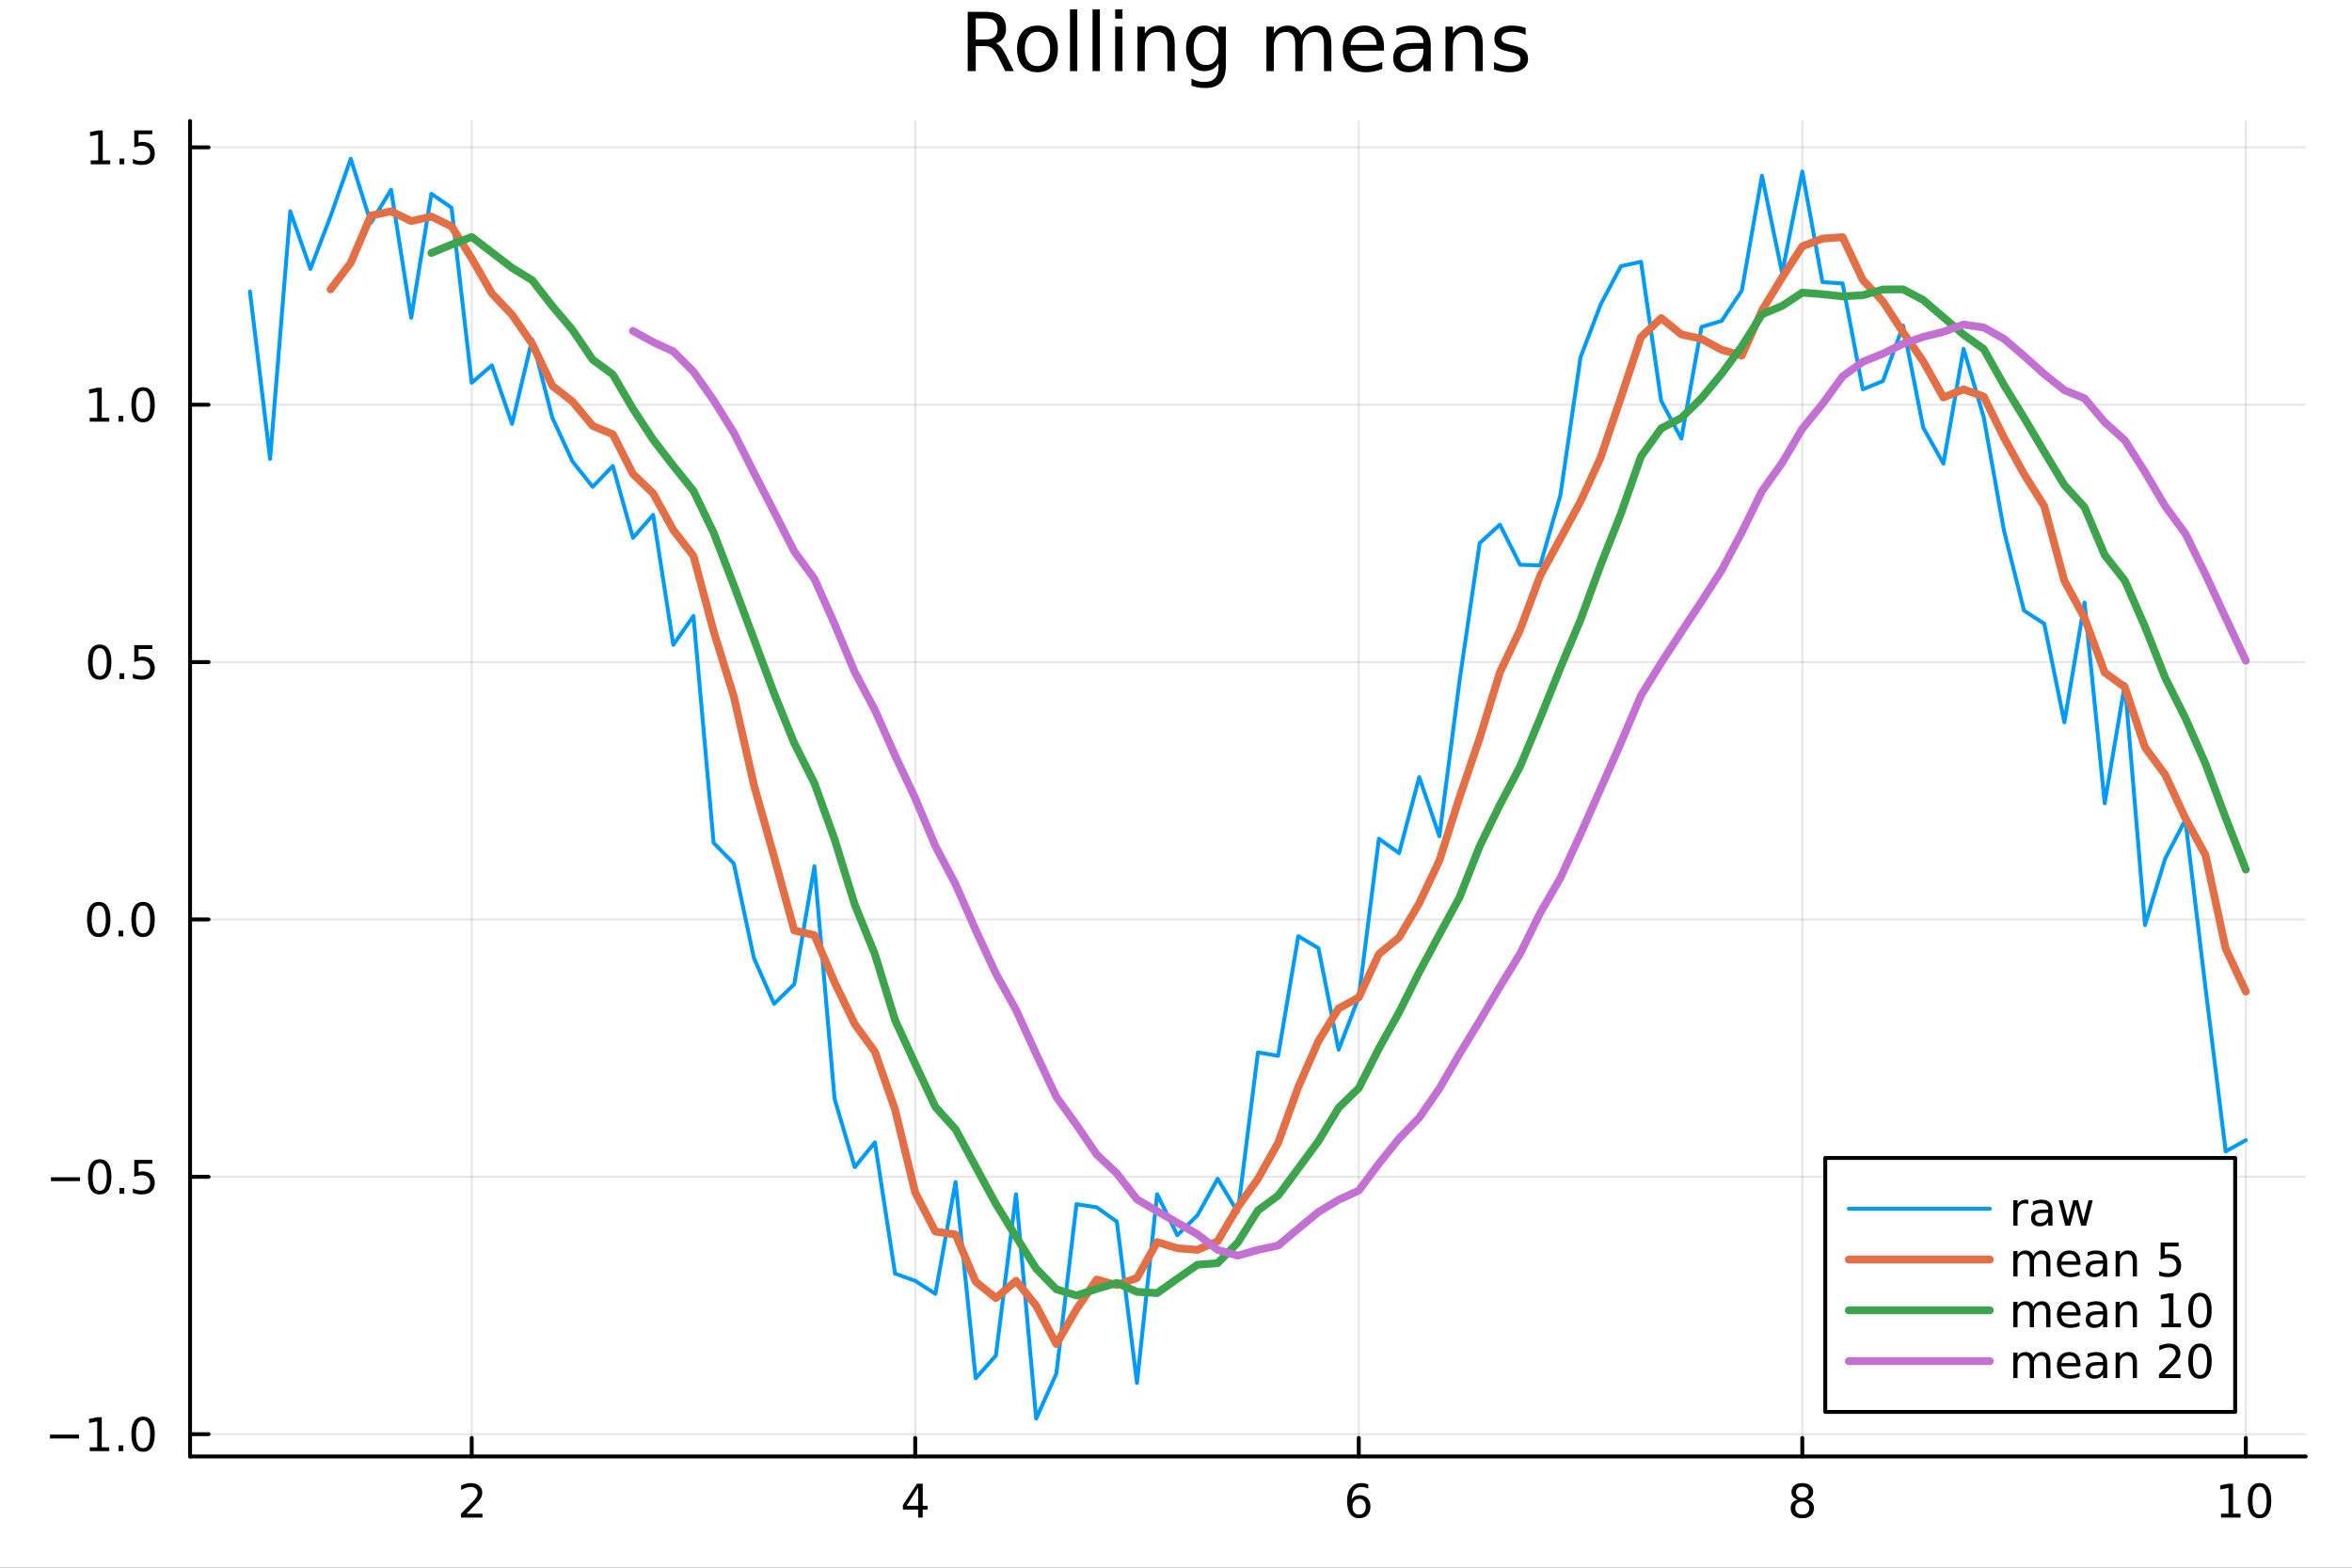 <?xml version="1.0" encoding="utf-8"?>
<svg xmlns="http://www.w3.org/2000/svg" xmlns:xlink="http://www.w3.org/1999/xlink" width="600" height="400" viewBox="0 0 2400 1600">
<rect x="0" y="0" width="2400" height="1600" fill="#333333" stroke="none"/>
<defs>
  <clipPath id="clip660">
    <rect x="0" y="0" width="2400" height="1600"/>
  </clipPath>
</defs>
<path clip-path="url(#clip660)" d="M0 1600 L2400 1600 L2400 0 L0 0  Z" fill="#ffffff" fill-rule="evenodd" fill-opacity="1"/>
<defs>
  <clipPath id="clip661">
    <rect x="480" y="0" width="1681" height="1600"/>
  </clipPath>
</defs>
<path clip-path="url(#clip660)" d="M193.936 1486.45 L2352.76 1486.45 L2352.76 123.472 L193.936 123.472  Z" fill="#ffffff" fill-rule="evenodd" fill-opacity="1"/>
<defs>
  <clipPath id="clip662">
    <rect x="193" y="123" width="2160" height="1364"/>
  </clipPath>
</defs>
<polyline clip-path="url(#clip662)" style="stroke:#000000; stroke-linecap:round; stroke-linejoin:round; stroke-width:2; stroke-opacity:0.1; fill:none" points="481.326,1486.45 481.326,123.472 "/>
<polyline clip-path="url(#clip662)" style="stroke:#000000; stroke-linecap:round; stroke-linejoin:round; stroke-width:2; stroke-opacity:0.1; fill:none" points="933.909,1486.45 933.909,123.472 "/>
<polyline clip-path="url(#clip662)" style="stroke:#000000; stroke-linecap:round; stroke-linejoin:round; stroke-width:2; stroke-opacity:0.1; fill:none" points="1386.49,1486.45 1386.49,123.472 "/>
<polyline clip-path="url(#clip662)" style="stroke:#000000; stroke-linecap:round; stroke-linejoin:round; stroke-width:2; stroke-opacity:0.1; fill:none" points="1839.07,1486.45 1839.07,123.472 "/>
<polyline clip-path="url(#clip662)" style="stroke:#000000; stroke-linecap:round; stroke-linejoin:round; stroke-width:2; stroke-opacity:0.1; fill:none" points="2291.66,1486.45 2291.66,123.472 "/>
<polyline clip-path="url(#clip660)" style="stroke:#000000; stroke-linecap:round; stroke-linejoin:round; stroke-width:4; stroke-opacity:1; fill:none" points="193.936,1486.45 2352.76,1486.45 "/>
<polyline clip-path="url(#clip660)" style="stroke:#000000; stroke-linecap:round; stroke-linejoin:round; stroke-width:4; stroke-opacity:1; fill:none" points="481.326,1486.45 481.326,1467.55 "/>
<polyline clip-path="url(#clip660)" style="stroke:#000000; stroke-linecap:round; stroke-linejoin:round; stroke-width:4; stroke-opacity:1; fill:none" points="933.909,1486.45 933.909,1467.55 "/>
<polyline clip-path="url(#clip660)" style="stroke:#000000; stroke-linecap:round; stroke-linejoin:round; stroke-width:4; stroke-opacity:1; fill:none" points="1386.49,1486.45 1386.49,1467.55 "/>
<polyline clip-path="url(#clip660)" style="stroke:#000000; stroke-linecap:round; stroke-linejoin:round; stroke-width:4; stroke-opacity:1; fill:none" points="1839.07,1486.45 1839.07,1467.55 "/>
<polyline clip-path="url(#clip660)" style="stroke:#000000; stroke-linecap:round; stroke-linejoin:round; stroke-width:4; stroke-opacity:1; fill:none" points="2291.66,1486.45 2291.66,1467.55 "/>
<path clip-path="url(#clip660)" d="M475.979 1544.91 L492.298 1544.91 L492.298 1548.85 L470.354 1548.85 L470.354 1544.91 Q473.016 1542.16 477.599 1537.53 Q482.206 1532.88 483.386 1531.53 Q485.632 1529.01 486.511 1527.27 Q487.414 1525.51 487.414 1523.82 Q487.414 1521.07 485.47 1519.33 Q483.548 1517.6 480.446 1517.6 Q478.247 1517.6 475.794 1518.36 Q473.363 1519.13 470.585 1520.68 L470.585 1515.95 Q473.409 1514.82 475.863 1514.24 Q478.317 1513.66 480.354 1513.66 Q485.724 1513.66 488.919 1516.35 Q492.113 1519.03 492.113 1523.52 Q492.113 1525.65 491.303 1527.57 Q490.516 1529.47 488.409 1532.07 Q487.831 1532.74 484.729 1535.95 Q481.627 1539.15 475.979 1544.91 Z" fill="#000000" fill-rule="nonzero" fill-opacity="1" /><path clip-path="url(#clip660)" d="M936.918 1518.36 L925.113 1536.81 L936.918 1536.81 L936.918 1518.36 M935.691 1514.29 L941.571 1514.29 L941.571 1536.81 L946.501 1536.81 L946.501 1540.7 L941.571 1540.7 L941.571 1548.85 L936.918 1548.85 L936.918 1540.7 L921.316 1540.7 L921.316 1536.19 L935.691 1514.29 Z" fill="#000000" fill-rule="nonzero" fill-opacity="1" /><path clip-path="url(#clip660)" d="M1386.9 1529.7 Q1383.75 1529.7 1381.9 1531.86 Q1380.07 1534.01 1380.07 1537.76 Q1380.07 1541.49 1381.9 1543.66 Q1383.75 1545.82 1386.9 1545.82 Q1390.04 1545.82 1391.87 1543.66 Q1393.73 1541.49 1393.73 1537.76 Q1393.73 1534.01 1391.87 1531.86 Q1390.04 1529.7 1386.9 1529.7 M1396.18 1515.05 L1396.18 1519.31 Q1394.42 1518.48 1392.61 1518.04 Q1390.83 1517.6 1389.07 1517.6 Q1384.44 1517.6 1381.99 1520.72 Q1379.56 1523.85 1379.21 1530.17 Q1380.58 1528.15 1382.64 1527.09 Q1384.7 1526 1387.17 1526 Q1392.38 1526 1395.39 1529.17 Q1398.42 1532.32 1398.42 1537.76 Q1398.42 1543.08 1395.28 1546.3 Q1392.13 1549.52 1386.9 1549.52 Q1380.9 1549.52 1377.73 1544.94 Q1374.56 1540.33 1374.56 1531.6 Q1374.56 1523.41 1378.45 1518.55 Q1382.34 1513.66 1388.89 1513.66 Q1390.65 1513.66 1392.43 1514.01 Q1394.23 1514.36 1396.18 1515.05 Z" fill="#000000" fill-rule="nonzero" fill-opacity="1" /><path clip-path="url(#clip660)" d="M1839.07 1532.44 Q1835.74 1532.44 1833.82 1534.22 Q1831.92 1536 1831.92 1539.13 Q1831.92 1542.25 1833.82 1544.03 Q1835.74 1545.82 1839.07 1545.82 Q1842.41 1545.82 1844.33 1544.03 Q1846.25 1542.23 1846.25 1539.13 Q1846.25 1536 1844.33 1534.22 Q1842.43 1532.44 1839.07 1532.44 M1834.4 1530.45 Q1831.39 1529.7 1829.7 1527.64 Q1828.03 1525.58 1828.03 1522.62 Q1828.03 1518.48 1830.97 1516.07 Q1833.94 1513.66 1839.07 1513.66 Q1844.24 1513.66 1847.18 1516.07 Q1850.12 1518.48 1850.12 1522.62 Q1850.12 1525.58 1848.43 1527.64 Q1846.76 1529.7 1843.77 1530.45 Q1847.15 1531.23 1849.03 1533.52 Q1850.93 1535.82 1850.93 1539.13 Q1850.93 1544.15 1847.85 1546.83 Q1844.79 1549.52 1839.07 1549.52 Q1833.36 1549.52 1830.28 1546.83 Q1827.22 1544.15 1827.22 1539.13 Q1827.22 1535.82 1829.12 1533.52 Q1831.02 1531.23 1834.4 1530.45 M1832.69 1523.06 Q1832.69 1525.75 1834.35 1527.25 Q1836.04 1528.76 1839.07 1528.76 Q1842.08 1528.76 1843.77 1527.25 Q1845.49 1525.75 1845.49 1523.06 Q1845.49 1520.38 1843.77 1518.87 Q1842.08 1517.37 1839.07 1517.37 Q1836.04 1517.37 1834.35 1518.87 Q1832.69 1520.38 1832.69 1523.06 Z" fill="#000000" fill-rule="nonzero" fill-opacity="1" /><path clip-path="url(#clip660)" d="M2266.34 1544.91 L2273.98 1544.91 L2273.98 1518.55 L2265.67 1520.21 L2265.67 1515.95 L2273.94 1514.29 L2278.61 1514.29 L2278.61 1544.91 L2286.25 1544.91 L2286.25 1548.85 L2266.34 1548.85 L2266.34 1544.91 Z" fill="#000000" fill-rule="nonzero" fill-opacity="1" /><path clip-path="url(#clip660)" d="M2305.7 1517.37 Q2302.09 1517.37 2300.26 1520.93 Q2298.45 1524.47 2298.45 1531.6 Q2298.45 1538.71 2300.26 1542.27 Q2302.09 1545.82 2305.7 1545.82 Q2309.33 1545.82 2311.14 1542.27 Q2312.96 1538.71 2312.96 1531.6 Q2312.96 1524.47 2311.14 1520.93 Q2309.33 1517.37 2305.7 1517.37 M2305.7 1513.66 Q2311.51 1513.66 2314.56 1518.27 Q2317.64 1522.85 2317.64 1531.6 Q2317.64 1540.33 2314.56 1544.94 Q2311.51 1549.52 2305.7 1549.52 Q2299.89 1549.52 2296.81 1544.94 Q2293.75 1540.33 2293.75 1531.6 Q2293.75 1522.85 2296.81 1518.27 Q2299.89 1513.66 2305.7 1513.66 Z" fill="#000000" fill-rule="nonzero" fill-opacity="1" /><polyline clip-path="url(#clip662)" style="stroke:#000000; stroke-linecap:round; stroke-linejoin:round; stroke-width:2; stroke-opacity:0.1; fill:none" points="193.936,1463.75 2352.76,1463.75 "/>
<polyline clip-path="url(#clip662)" style="stroke:#000000; stroke-linecap:round; stroke-linejoin:round; stroke-width:2; stroke-opacity:0.1; fill:none" points="193.936,1201.07 2352.76,1201.07 "/>
<polyline clip-path="url(#clip662)" style="stroke:#000000; stroke-linecap:round; stroke-linejoin:round; stroke-width:2; stroke-opacity:0.1; fill:none" points="193.936,938.403 2352.76,938.403 "/>
<polyline clip-path="url(#clip662)" style="stroke:#000000; stroke-linecap:round; stroke-linejoin:round; stroke-width:2; stroke-opacity:0.1; fill:none" points="193.936,675.732 2352.76,675.732 "/>
<polyline clip-path="url(#clip662)" style="stroke:#000000; stroke-linecap:round; stroke-linejoin:round; stroke-width:2; stroke-opacity:0.1; fill:none" points="193.936,413.061 2352.76,413.061 "/>
<polyline clip-path="url(#clip662)" style="stroke:#000000; stroke-linecap:round; stroke-linejoin:round; stroke-width:2; stroke-opacity:0.1; fill:none" points="193.936,150.39 2352.76,150.39 "/>
<polyline clip-path="url(#clip660)" style="stroke:#000000; stroke-linecap:round; stroke-linejoin:round; stroke-width:4; stroke-opacity:1; fill:none" points="193.936,1486.45 193.936,123.472 "/>
<polyline clip-path="url(#clip660)" style="stroke:#000000; stroke-linecap:round; stroke-linejoin:round; stroke-width:4; stroke-opacity:1; fill:none" points="193.936,1463.75 212.834,1463.75 "/>
<polyline clip-path="url(#clip660)" style="stroke:#000000; stroke-linecap:round; stroke-linejoin:round; stroke-width:4; stroke-opacity:1; fill:none" points="193.936,1201.07 212.834,1201.07 "/>
<polyline clip-path="url(#clip660)" style="stroke:#000000; stroke-linecap:round; stroke-linejoin:round; stroke-width:4; stroke-opacity:1; fill:none" points="193.936,938.403 212.834,938.403 "/>
<polyline clip-path="url(#clip660)" style="stroke:#000000; stroke-linecap:round; stroke-linejoin:round; stroke-width:4; stroke-opacity:1; fill:none" points="193.936,675.732 212.834,675.732 "/>
<polyline clip-path="url(#clip660)" style="stroke:#000000; stroke-linecap:round; stroke-linejoin:round; stroke-width:4; stroke-opacity:1; fill:none" points="193.936,413.061 212.834,413.061 "/>
<polyline clip-path="url(#clip660)" style="stroke:#000000; stroke-linecap:round; stroke-linejoin:round; stroke-width:4; stroke-opacity:1; fill:none" points="193.936,150.39 212.834,150.39 "/>
<path clip-path="url(#clip660)" d="M50.992 1464.2 L80.668 1464.2 L80.668 1468.13 L50.992 1468.13 L50.992 1464.2 Z" fill="#000000" fill-rule="nonzero" fill-opacity="1" /><path clip-path="url(#clip660)" d="M91.571 1477.09 L99.21 1477.09 L99.21 1450.72 L90.899 1452.39 L90.899 1448.13 L99.163 1446.47 L103.839 1446.47 L103.839 1477.09 L111.478 1477.09 L111.478 1481.03 L91.571 1481.03 L91.571 1477.09 Z" fill="#000000" fill-rule="nonzero" fill-opacity="1" /><path clip-path="url(#clip660)" d="M120.922 1475.15 L125.807 1475.15 L125.807 1481.03 L120.922 1481.03 L120.922 1475.15 Z" fill="#000000" fill-rule="nonzero" fill-opacity="1" /><path clip-path="url(#clip660)" d="M145.992 1449.54 Q142.381 1449.54 140.552 1453.11 Q138.746 1456.65 138.746 1463.78 Q138.746 1470.89 140.552 1474.45 Q142.381 1477.99 145.992 1477.99 Q149.626 1477.99 151.431 1474.45 Q153.26 1470.89 153.26 1463.78 Q153.26 1456.65 151.431 1453.11 Q149.626 1449.54 145.992 1449.54 M145.992 1445.84 Q151.802 1445.84 154.857 1450.45 Q157.936 1455.03 157.936 1463.78 Q157.936 1472.51 154.857 1477.11 Q151.802 1481.7 145.992 1481.7 Q140.181 1481.7 137.103 1477.11 Q134.047 1472.51 134.047 1463.78 Q134.047 1455.03 137.103 1450.45 Q140.181 1445.84 145.992 1445.84 Z" fill="#000000" fill-rule="nonzero" fill-opacity="1" /><path clip-path="url(#clip660)" d="M51.987 1201.53 L81.663 1201.53 L81.663 1205.46 L51.987 1205.46 L51.987 1201.53 Z" fill="#000000" fill-rule="nonzero" fill-opacity="1" /><path clip-path="url(#clip660)" d="M101.756 1186.87 Q98.145 1186.87 96.316 1190.44 Q94.51 1193.98 94.51 1201.11 Q94.51 1208.22 96.316 1211.78 Q98.145 1215.32 101.756 1215.32 Q105.39 1215.32 107.196 1211.78 Q109.024 1208.22 109.024 1201.11 Q109.024 1193.98 107.196 1190.44 Q105.39 1186.87 101.756 1186.87 M101.756 1183.17 Q107.566 1183.17 110.621 1187.78 Q113.7 1192.36 113.7 1201.11 Q113.7 1209.84 110.621 1214.44 Q107.566 1219.03 101.756 1219.03 Q95.946 1219.03 92.867 1214.44 Q89.811 1209.84 89.811 1201.11 Q89.811 1192.36 92.867 1187.78 Q95.946 1183.17 101.756 1183.17 Z" fill="#000000" fill-rule="nonzero" fill-opacity="1" /><path clip-path="url(#clip660)" d="M121.918 1212.47 L126.802 1212.47 L126.802 1218.35 L121.918 1218.35 L121.918 1212.47 Z" fill="#000000" fill-rule="nonzero" fill-opacity="1" /><path clip-path="url(#clip660)" d="M137.033 1183.79 L155.39 1183.79 L155.39 1187.73 L141.316 1187.73 L141.316 1196.2 Q142.334 1195.85 143.353 1195.69 Q144.371 1195.51 145.39 1195.51 Q151.177 1195.51 154.556 1198.68 Q157.936 1201.85 157.936 1207.27 Q157.936 1212.85 154.464 1215.95 Q150.992 1219.03 144.672 1219.03 Q142.496 1219.03 140.228 1218.66 Q137.982 1218.28 135.575 1217.54 L135.575 1212.85 Q137.658 1213.98 139.881 1214.54 Q142.103 1215.09 144.58 1215.09 Q148.584 1215.09 150.922 1212.98 Q153.26 1210.88 153.26 1207.27 Q153.26 1203.66 150.922 1201.55 Q148.584 1199.44 144.58 1199.44 Q142.705 1199.44 140.83 1199.86 Q138.978 1200.28 137.033 1201.16 L137.033 1183.79 Z" fill="#000000" fill-rule="nonzero" fill-opacity="1" /><path clip-path="url(#clip660)" d="M100.76 924.202 Q97.149 924.202 95.321 927.767 Q93.515 931.308 93.515 938.438 Q93.515 945.544 95.321 949.109 Q97.149 952.651 100.76 952.651 Q104.395 952.651 106.2 949.109 Q108.029 945.544 108.029 938.438 Q108.029 931.308 106.2 927.767 Q104.395 924.202 100.76 924.202 M100.76 920.498 Q106.571 920.498 109.626 925.105 Q112.705 929.688 112.705 938.438 Q112.705 947.165 109.626 951.771 Q106.571 956.355 100.76 956.355 Q94.95 956.355 91.871 951.771 Q88.816 947.165 88.816 938.438 Q88.816 929.688 91.871 925.105 Q94.95 920.498 100.76 920.498 Z" fill="#000000" fill-rule="nonzero" fill-opacity="1" /><path clip-path="url(#clip660)" d="M120.922 949.804 L125.807 949.804 L125.807 955.683 L120.922 955.683 L120.922 949.804 Z" fill="#000000" fill-rule="nonzero" fill-opacity="1" /><path clip-path="url(#clip660)" d="M145.992 924.202 Q142.381 924.202 140.552 927.767 Q138.746 931.308 138.746 938.438 Q138.746 945.544 140.552 949.109 Q142.381 952.651 145.992 952.651 Q149.626 952.651 151.431 949.109 Q153.26 945.544 153.26 938.438 Q153.26 931.308 151.431 927.767 Q149.626 924.202 145.992 924.202 M145.992 920.498 Q151.802 920.498 154.857 925.105 Q157.936 929.688 157.936 938.438 Q157.936 947.165 154.857 951.771 Q151.802 956.355 145.992 956.355 Q140.181 956.355 137.103 951.771 Q134.047 947.165 134.047 938.438 Q134.047 929.688 137.103 925.105 Q140.181 920.498 145.992 920.498 Z" fill="#000000" fill-rule="nonzero" fill-opacity="1" /><path clip-path="url(#clip660)" d="M101.756 661.531 Q98.145 661.531 96.316 665.096 Q94.51 668.637 94.51 675.767 Q94.51 682.873 96.316 686.438 Q98.145 689.98 101.756 689.98 Q105.39 689.98 107.196 686.438 Q109.024 682.873 109.024 675.767 Q109.024 668.637 107.196 665.096 Q105.39 661.531 101.756 661.531 M101.756 657.827 Q107.566 657.827 110.621 662.434 Q113.7 667.017 113.7 675.767 Q113.7 684.494 110.621 689.1 Q107.566 693.683 101.756 693.683 Q95.946 693.683 92.867 689.1 Q89.811 684.494 89.811 675.767 Q89.811 667.017 92.867 662.434 Q95.946 657.827 101.756 657.827 Z" fill="#000000" fill-rule="nonzero" fill-opacity="1" /><path clip-path="url(#clip660)" d="M121.918 687.133 L126.802 687.133 L126.802 693.012 L121.918 693.012 L121.918 687.133 Z" fill="#000000" fill-rule="nonzero" fill-opacity="1" /><path clip-path="url(#clip660)" d="M137.033 658.452 L155.39 658.452 L155.39 662.387 L141.316 662.387 L141.316 670.86 Q142.334 670.512 143.353 670.35 Q144.371 670.165 145.39 670.165 Q151.177 670.165 154.556 673.336 Q157.936 676.508 157.936 681.924 Q157.936 687.503 154.464 690.605 Q150.992 693.683 144.672 693.683 Q142.496 693.683 140.228 693.313 Q137.982 692.943 135.575 692.202 L135.575 687.503 Q137.658 688.637 139.881 689.193 Q142.103 689.748 144.58 689.748 Q148.584 689.748 150.922 687.642 Q153.26 685.535 153.26 681.924 Q153.26 678.313 150.922 676.207 Q148.584 674.1 144.58 674.1 Q142.705 674.1 140.83 674.517 Q138.978 674.934 137.033 675.813 L137.033 658.452 Z" fill="#000000" fill-rule="nonzero" fill-opacity="1" /><path clip-path="url(#clip660)" d="M91.571 426.406 L99.21 426.406 L99.21 400.04 L90.899 401.707 L90.899 397.448 L99.163 395.781 L103.839 395.781 L103.839 426.406 L111.478 426.406 L111.478 430.341 L91.571 430.341 L91.571 426.406 Z" fill="#000000" fill-rule="nonzero" fill-opacity="1" /><path clip-path="url(#clip660)" d="M120.922 424.461 L125.807 424.461 L125.807 430.341 L120.922 430.341 L120.922 424.461 Z" fill="#000000" fill-rule="nonzero" fill-opacity="1" /><path clip-path="url(#clip660)" d="M145.992 398.86 Q142.381 398.86 140.552 402.425 Q138.746 405.966 138.746 413.096 Q138.746 420.202 140.552 423.767 Q142.381 427.309 145.992 427.309 Q149.626 427.309 151.431 423.767 Q153.26 420.202 153.26 413.096 Q153.26 405.966 151.431 402.425 Q149.626 398.86 145.992 398.86 M145.992 395.156 Q151.802 395.156 154.857 399.763 Q157.936 404.346 157.936 413.096 Q157.936 421.823 154.857 426.429 Q151.802 431.012 145.992 431.012 Q140.181 431.012 137.103 426.429 Q134.047 421.823 134.047 413.096 Q134.047 404.346 137.103 399.763 Q140.181 395.156 145.992 395.156 Z" fill="#000000" fill-rule="nonzero" fill-opacity="1" /><path clip-path="url(#clip660)" d="M92.566 163.735 L100.205 163.735 L100.205 137.369 L91.895 139.036 L91.895 134.777 L100.159 133.11 L104.834 133.11 L104.834 163.735 L112.473 163.735 L112.473 167.67 L92.566 167.67 L92.566 163.735 Z" fill="#000000" fill-rule="nonzero" fill-opacity="1" /><path clip-path="url(#clip660)" d="M121.918 161.79 L126.802 161.79 L126.802 167.67 L121.918 167.67 L121.918 161.79 Z" fill="#000000" fill-rule="nonzero" fill-opacity="1" /><path clip-path="url(#clip660)" d="M137.033 133.11 L155.39 133.11 L155.39 137.045 L141.316 137.045 L141.316 145.517 Q142.334 145.17 143.353 145.008 Q144.371 144.823 145.39 144.823 Q151.177 144.823 154.556 147.994 Q157.936 151.165 157.936 156.582 Q157.936 162.161 154.464 165.263 Q150.992 168.341 144.672 168.341 Q142.496 168.341 140.228 167.971 Q137.982 167.6 135.575 166.86 L135.575 162.161 Q137.658 163.295 139.881 163.851 Q142.103 164.406 144.58 164.406 Q148.584 164.406 150.922 162.3 Q153.26 160.193 153.26 156.582 Q153.26 152.971 150.922 150.864 Q148.584 148.758 144.58 148.758 Q142.705 148.758 140.83 149.175 Q138.978 149.591 137.033 150.471 L137.033 133.11 Z" fill="#000000" fill-rule="nonzero" fill-opacity="1" /><path clip-path="url(#clip660)" d="M1016.15 44.22 Q1018.79 45.111 1021.26 48.028 Q1023.77 50.944 1026.28 56.048 L1034.59 72.576 L1025.8 72.576 L1018.06 57.061 Q1015.06 50.985 1012.22 49 Q1009.43 47.015 1004.57 47.015 L995.656 47.015 L995.656 72.576 L987.474 72.576 L987.474 12.096 L1005.95 12.096 Q1016.32 12.096 1021.42 16.43 Q1026.52 20.765 1026.52 29.515 Q1026.52 35.227 1023.85 38.994 Q1021.22 42.761 1016.15 44.22 M995.656 18.82 L995.656 40.29 L1005.95 40.29 Q1011.86 40.29 1014.86 37.576 Q1017.9 34.822 1017.9 29.515 Q1017.9 24.208 1014.86 21.535 Q1011.86 18.82 1005.95 18.82 L995.656 18.82 Z" fill="#000000" fill-rule="nonzero" fill-opacity="1" /><path clip-path="url(#clip660)" d="M1058.65 32.431 Q1052.65 32.431 1049.17 37.131 Q1045.69 41.789 1045.69 49.931 Q1045.69 58.074 1049.13 62.773 Q1052.61 67.431 1058.65 67.431 Q1064.6 67.431 1068.09 62.732 Q1071.57 58.033 1071.57 49.931 Q1071.57 41.87 1068.09 37.171 Q1064.6 32.431 1058.65 32.431 M1058.65 26.112 Q1068.37 26.112 1073.92 32.431 Q1079.47 38.751 1079.47 49.931 Q1079.47 61.071 1073.92 67.431 Q1068.37 73.751 1058.65 73.751 Q1048.89 73.751 1043.34 67.431 Q1037.83 61.071 1037.83 49.931 Q1037.83 38.751 1043.34 32.431 Q1048.89 26.112 1058.65 26.112 Z" fill="#000000" fill-rule="nonzero" fill-opacity="1" /><path clip-path="url(#clip660)" d="M1091.82 9.544 L1099.28 9.544 L1099.28 72.576 L1091.82 72.576 L1091.82 9.544 Z" fill="#000000" fill-rule="nonzero" fill-opacity="1" /><path clip-path="url(#clip660)" d="M1114.87 9.544 L1122.33 9.544 L1122.33 72.576 L1114.87 72.576 L1114.87 9.544 Z" fill="#000000" fill-rule="nonzero" fill-opacity="1" /><path clip-path="url(#clip660)" d="M1137.92 27.206 L1145.38 27.206 L1145.38 72.576 L1137.92 72.576 L1137.92 27.206 M1137.92 9.544 L1145.38 9.544 L1145.38 18.983 L1137.92 18.983 L1137.92 9.544 Z" fill="#000000" fill-rule="nonzero" fill-opacity="1" /><path clip-path="url(#clip660)" d="M1198.69 45.192 L1198.69 72.576 L1191.23 72.576 L1191.23 45.435 Q1191.23 38.994 1188.72 35.794 Q1186.21 32.594 1181.19 32.594 Q1175.15 32.594 1171.67 36.442 Q1168.18 40.29 1168.18 46.934 L1168.18 72.576 L1160.69 72.576 L1160.69 27.206 L1168.18 27.206 L1168.18 34.254 Q1170.86 30.163 1174.46 28.138 Q1178.11 26.112 1182.85 26.112 Q1190.67 26.112 1194.68 30.973 Q1198.69 35.794 1198.69 45.192 Z" fill="#000000" fill-rule="nonzero" fill-opacity="1" /><path clip-path="url(#clip660)" d="M1243.41 49.364 Q1243.41 41.263 1240.05 36.806 Q1236.73 32.35 1230.69 32.35 Q1224.69 32.35 1221.33 36.806 Q1218.01 41.263 1218.01 49.364 Q1218.01 57.426 1221.33 61.882 Q1224.69 66.338 1230.69 66.338 Q1236.73 66.338 1240.05 61.882 Q1243.41 57.426 1243.41 49.364 M1250.86 66.945 Q1250.86 78.531 1245.72 84.162 Q1240.57 89.833 1229.96 89.833 Q1226.03 89.833 1222.55 89.225 Q1219.06 88.658 1215.78 87.443 L1215.78 80.192 Q1219.06 81.974 1222.26 82.825 Q1225.46 83.675 1228.79 83.675 Q1236.12 83.675 1239.76 79.827 Q1243.41 76.019 1243.41 68.282 L1243.41 64.596 Q1241.1 68.606 1237.5 70.591 Q1233.89 72.576 1228.87 72.576 Q1220.52 72.576 1215.42 66.216 Q1210.31 59.856 1210.31 49.364 Q1210.31 38.832 1215.42 32.472 Q1220.52 26.112 1228.87 26.112 Q1233.89 26.112 1237.5 28.097 Q1241.1 30.082 1243.41 34.092 L1243.41 27.206 L1250.86 27.206 L1250.86 66.945 Z" fill="#000000" fill-rule="nonzero" fill-opacity="1" /><path clip-path="url(#clip660)" d="M1327.91 35.915 Q1330.71 30.892 1334.6 28.502 Q1338.48 26.112 1343.75 26.112 Q1350.84 26.112 1354.69 31.095 Q1358.54 36.037 1358.54 45.192 L1358.54 72.576 L1351.04 72.576 L1351.04 45.435 Q1351.04 38.913 1348.73 35.753 Q1346.42 32.594 1341.68 32.594 Q1335.89 32.594 1332.53 36.442 Q1329.17 40.29 1329.17 46.934 L1329.17 72.576 L1321.67 72.576 L1321.67 45.435 Q1321.67 38.873 1319.36 35.753 Q1317.06 32.594 1312.23 32.594 Q1306.52 32.594 1303.16 36.482 Q1299.8 40.331 1299.8 46.934 L1299.8 72.576 L1292.3 72.576 L1292.3 27.206 L1299.8 27.206 L1299.8 34.254 Q1302.35 30.082 1305.92 28.097 Q1309.48 26.112 1314.38 26.112 Q1319.32 26.112 1322.77 28.624 Q1326.25 31.135 1327.91 35.915 Z" fill="#000000" fill-rule="nonzero" fill-opacity="1" /><path clip-path="url(#clip660)" d="M1412.21 48.028 L1412.21 51.673 L1377.94 51.673 Q1378.43 59.37 1382.56 63.421 Q1386.73 67.431 1394.14 67.431 Q1398.44 67.431 1402.45 66.378 Q1406.5 65.325 1410.47 63.218 L1410.47 70.267 Q1406.46 71.968 1402.25 72.86 Q1398.03 73.751 1393.7 73.751 Q1382.84 73.751 1376.48 67.431 Q1370.16 61.112 1370.16 50.337 Q1370.16 39.197 1376.16 32.675 Q1382.19 26.112 1392.4 26.112 Q1401.56 26.112 1406.86 32.026 Q1412.21 37.9 1412.21 48.028 M1404.76 45.84 Q1404.68 39.723 1401.31 36.077 Q1397.99 32.431 1392.48 32.431 Q1386.24 32.431 1382.48 35.956 Q1378.75 39.48 1378.18 45.88 L1404.76 45.84 Z" fill="#000000" fill-rule="nonzero" fill-opacity="1" /><path clip-path="url(#clip660)" d="M1445.06 49.769 Q1436.03 49.769 1432.55 51.835 Q1429.06 53.901 1429.06 58.884 Q1429.06 62.854 1431.66 65.203 Q1434.29 67.512 1438.78 67.512 Q1444.98 67.512 1448.71 63.137 Q1452.48 58.722 1452.48 51.43 L1452.48 49.769 L1445.06 49.769 M1459.93 46.691 L1459.93 72.576 L1452.48 72.576 L1452.48 65.689 Q1449.92 69.821 1446.12 71.806 Q1442.31 73.751 1436.8 73.751 Q1429.83 73.751 1425.7 69.862 Q1421.61 65.933 1421.61 59.37 Q1421.61 51.714 1426.71 47.825 Q1431.86 43.936 1442.03 43.936 L1452.48 43.936 L1452.48 43.207 Q1452.48 38.062 1449.07 35.267 Q1445.71 32.431 1439.6 32.431 Q1435.71 32.431 1432.02 33.363 Q1428.33 34.295 1424.93 36.158 L1424.93 29.272 Q1429.02 27.692 1432.87 26.922 Q1436.72 26.112 1440.36 26.112 Q1450.21 26.112 1455.07 31.216 Q1459.93 36.32 1459.93 46.691 Z" fill="#000000" fill-rule="nonzero" fill-opacity="1" /><path clip-path="url(#clip660)" d="M1513 45.192 L1513 72.576 L1505.54 72.576 L1505.54 45.435 Q1505.54 38.994 1503.03 35.794 Q1500.52 32.594 1495.5 32.594 Q1489.46 32.594 1485.98 36.442 Q1482.49 40.29 1482.49 46.934 L1482.49 72.576 L1475 72.576 L1475 27.206 L1482.49 27.206 L1482.49 34.254 Q1485.17 30.163 1488.77 28.138 Q1492.42 26.112 1497.16 26.112 Q1504.98 26.112 1508.99 30.973 Q1513 35.794 1513 45.192 Z" fill="#000000" fill-rule="nonzero" fill-opacity="1" /><path clip-path="url(#clip660)" d="M1556.79 28.543 L1556.79 35.591 Q1553.63 33.971 1550.23 33.161 Q1546.82 32.35 1543.18 32.35 Q1537.63 32.35 1534.83 34.052 Q1532.08 35.753 1532.08 39.156 Q1532.08 41.749 1534.06 43.248 Q1536.05 44.706 1542.04 46.043 L1544.59 46.61 Q1552.53 48.311 1555.86 51.43 Q1559.22 54.509 1559.22 60.059 Q1559.22 66.378 1554.2 70.064 Q1549.21 73.751 1540.46 73.751 Q1536.82 73.751 1532.85 73.022 Q1528.92 72.333 1524.54 70.915 L1524.54 63.218 Q1528.67 65.365 1532.68 66.459 Q1536.7 67.512 1540.62 67.512 Q1545.89 67.512 1548.73 65.73 Q1551.56 63.907 1551.56 60.626 Q1551.56 57.588 1549.5 55.967 Q1547.47 54.347 1540.54 52.848 L1537.95 52.24 Q1531.02 50.782 1527.95 47.785 Q1524.87 44.746 1524.87 39.48 Q1524.87 33.08 1529.4 29.596 Q1533.94 26.112 1542.29 26.112 Q1546.42 26.112 1550.06 26.72 Q1553.71 27.327 1556.79 28.543 Z" fill="#000000" fill-rule="nonzero" fill-opacity="1" /><polyline clip-path="url(#clip662)" style="stroke:#009af9; stroke-linecap:round; stroke-linejoin:round; stroke-width:4; stroke-opacity:1; fill:none" points="255.035,297.497 275.607,468.364 296.179,215.627 316.751,274.451 337.322,220.637 357.894,162.047 378.466,227.474 399.038,193.63 419.61,324.303 440.182,197.826 460.754,211.994 481.326,390.63 501.898,372.84 522.47,432.652 543.042,346.349 563.614,426.366 584.186,470.95 604.758,496.854 625.33,475.56 645.902,548.955 666.474,525.44 687.046,658.094 707.617,628.681 728.189,860.247 748.761,881.285 769.333,977.864 789.905,1024.57 810.477,1004.41 831.049,884.101 851.621,1121.6 872.193,1191.17 892.765,1165.89 913.337,1299.86 933.909,1307.26 954.481,1320.49 975.053,1206.39 995.625,1406.71 1016.2,1383.53 1036.77,1218.79 1057.34,1447.87 1077.91,1401.88 1098.48,1229.01 1119.06,1232.16 1139.63,1246.81 1160.2,1411.51 1180.77,1218.79 1201.34,1260.67 1221.92,1240.34 1242.49,1203.06 1263.06,1237.19 1283.63,1074.08 1304.2,1077.6 1324.78,955.486 1345.35,967.723 1365.92,1071.38 1386.49,1017.74 1407.06,856.025 1427.64,870.687 1448.21,793.167 1468.78,853.439 1489.35,694.637 1509.92,554.236 1530.5,535.459 1551.07,576.403 1571.64,577.056 1592.21,505.577 1612.78,364.652 1633.35,310.734 1653.93,271.726 1674.5,267.156 1695.07,409.065 1715.64,447.692 1736.21,333.687 1756.79,327.504 1777.36,296.612 1797.93,179.362 1818.5,278.642 1839.07,175.077 1859.65,287.928 1880.22,289.349 1900.79,397.347 1921.36,388.924 1941.93,332.304 1962.51,436.499 1983.08,473.164 2003.65,356.024 2024.22,425.889 2044.79,541.135 2065.37,623.289 2085.94,636.537 2106.51,737.179 2127.08,615.02 2147.65,819.817 2168.23,698.159 2188.8,944.168 2209.37,876.27 2229.94,836.747 2250.51,1008.27 2271.09,1175.11 2291.66,1163.7 "/>
<polyline clip-path="url(#clip662)" style="stroke:#e26f46; stroke-linecap:round; stroke-linejoin:round; stroke-width:8; stroke-opacity:1; fill:none" points="337.322,295.315 357.894,268.225 378.466,220.047 399.038,215.648 419.61,225.618 440.182,221.056 460.754,231.045 481.326,263.677 501.898,299.519 522.47,321.188 543.042,350.893 563.614,393.767 584.186,409.831 604.758,434.634 625.33,443.216 645.902,483.737 666.474,503.552 687.046,540.981 707.617,567.346 728.189,644.284 748.761,710.75 769.333,801.234 789.905,874.529 810.477,949.675 831.049,954.446 851.621,1002.51 872.193,1045.17 892.765,1073.44 913.337,1132.52 933.909,1217.16 954.481,1256.93 975.053,1259.98 995.625,1308.14 1016.2,1324.88 1036.77,1307.18 1057.34,1332.66 1077.91,1371.76 1098.48,1336.22 1119.06,1305.94 1139.63,1311.55 1160.2,1304.27 1180.77,1267.66 1201.34,1273.99 1221.92,1275.62 1242.49,1266.87 1263.06,1232.01 1283.63,1203.07 1304.2,1166.45 1324.78,1109.48 1345.35,1062.42 1365.92,1029.25 1386.49,1017.99 1407.06,973.671 1427.64,956.711 1448.21,921.8 1468.78,878.211 1489.35,813.591 1509.92,753.233 1530.5,686.188 1551.07,642.835 1571.64,587.558 1592.21,549.746 1612.78,511.829 1633.35,466.884 1653.93,405.949 1674.5,343.969 1695.07,324.666 1715.64,341.275 1736.21,345.865 1756.79,357.021 1777.36,362.912 1797.93,316.971 1818.5,283.161 1839.07,251.439 1859.65,243.524 1880.22,242.071 1900.79,285.669 1921.36,307.725 1941.93,339.17 1962.51,368.885 1983.08,405.648 2003.65,397.383 2024.22,404.776 2044.79,446.542 2065.37,483.9 2085.94,516.575 2106.51,592.806 2127.08,630.632 2147.65,686.368 2168.23,701.342 2188.8,762.869 2209.37,790.687 2229.94,835.032 2250.51,872.722 2271.09,968.111 2291.66,1012.02 "/>
<polyline clip-path="url(#clip662)" style="stroke:#3da44d; stroke-linecap:round; stroke-linejoin:round; stroke-width:8; stroke-opacity:1; fill:none" points="440.182,258.186 460.754,249.635 481.326,241.862 501.898,257.583 522.47,273.403 543.042,285.975 563.614,312.406 584.186,336.754 604.758,367.076 625.33,382.202 645.902,417.315 666.474,448.66 687.046,475.406 707.617,500.99 728.189,543.75 748.761,597.243 769.333,652.393 789.905,707.755 810.477,758.51 831.049,799.365 851.621,856.629 872.193,923.202 892.765,973.982 913.337,1041.1 933.909,1085.8 954.481,1129.72 975.053,1152.57 995.625,1190.79 1016.2,1228.7 1036.77,1262.17 1057.34,1294.8 1077.91,1315.87 1098.48,1322.18 1119.06,1315.41 1139.63,1309.37 1160.2,1318.47 1180.77,1319.71 1201.34,1305.1 1221.92,1290.78 1242.49,1289.21 1263.06,1268.14 1283.63,1235.36 1304.2,1220.22 1324.78,1192.55 1345.35,1164.64 1365.92,1130.63 1386.49,1110.53 1407.06,1070.06 1427.64,1033.1 1448.21,992.108 1468.78,953.733 1489.35,915.788 1509.92,863.452 1530.5,821.449 1551.07,782.317 1571.64,732.884 1592.21,681.669 1612.78,632.531 1633.35,576.536 1653.93,524.392 1674.5,465.764 1695.07,437.206 1715.64,426.552 1736.21,406.375 1756.79,381.485 1777.36,353.44 1797.93,320.819 1818.5,312.218 1839.07,298.652 1859.65,300.272 1880.22,302.492 1900.79,301.32 1921.36,295.443 1941.93,295.305 1962.51,306.204 1983.08,323.86 2003.65,341.526 2024.22,356.251 2044.79,392.856 2065.37,426.392 2085.94,461.111 2106.51,495.094 2127.08,517.704 2147.65,566.455 2168.23,592.621 2188.8,639.722 2209.37,691.746 2229.94,732.832 2250.51,779.545 2271.09,834.727 2291.66,887.443 "/>
<polyline clip-path="url(#clip662)" style="stroke:#c271d2; stroke-linecap:round; stroke-linejoin:round; stroke-width:8; stroke-opacity:1; fill:none" points="645.902,337.75 666.474,349.147 687.046,358.634 707.617,379.287 728.189,408.576 748.761,441.609 769.333,482.4 789.905,522.254 810.477,562.793 831.049,590.783 851.621,636.972 872.193,685.931 892.765,724.694 913.337,771.045 933.909,814.775 954.481,863.482 975.053,902.483 995.625,949.272 1016.2,993.606 1036.77,1030.77 1057.34,1075.71 1077.91,1119.54 1098.48,1148.08 1119.06,1178.26 1139.63,1197.58 1160.2,1224.09 1180.77,1236.14 1201.34,1247.95 1221.92,1259.74 1242.49,1275.69 1263.06,1281.47 1283.63,1275.61 1304.2,1271.2 1324.78,1253.98 1345.35,1237 1365.92,1224.55 1386.49,1215.12 1407.06,1187.58 1427.64,1161.94 1448.21,1140.66 1468.78,1110.94 1489.35,1075.57 1509.92,1041.84 1530.5,1007 1551.07,973.481 1571.64,931.758 1592.21,896.097 1612.78,851.296 1633.35,804.816 1653.93,758.25 1674.5,709.748 1695.07,676.497 1715.64,645.002 1736.21,613.912 1756.79,581.901 1777.36,543.162 1797.93,501.244 1818.5,472.375 1839.07,437.594 1859.65,412.332 1880.22,384.128 1900.79,369.263 1921.36,360.998 1941.93,350.84 1962.51,343.845 1983.08,338.65 2003.65,331.172 2024.22,334.234 2044.79,345.754 2065.37,363.332 2085.94,381.801 2106.51,398.207 2127.08,406.574 2147.65,430.88 2168.23,449.413 2188.8,481.791 2209.37,516.636 2229.94,544.541 2250.51,586.201 2271.09,630.56 2291.66,674.277 "/>
<path clip-path="url(#clip660)" d="M1862.53 1441.02 L2280.8 1441.02 L2280.8 1181.82 L1862.53 1181.82  Z" fill="#ffffff" fill-rule="evenodd" fill-opacity="1"/>
<polyline clip-path="url(#clip660)" style="stroke:#000000; stroke-linecap:round; stroke-linejoin:round; stroke-width:4; stroke-opacity:1; fill:none" points="1862.53,1441.02 2280.8,1441.02 2280.8,1181.82 1862.53,1181.82 1862.53,1441.02 "/>
<polyline clip-path="url(#clip660)" style="stroke:#009af9; stroke-linecap:round; stroke-linejoin:round; stroke-width:4; stroke-opacity:1; fill:none" points="1886.52,1233.66 2030.44,1233.66 "/>
<path clip-path="url(#clip660)" d="M2069.61 1228.99 Q2068.89 1228.57 2068.04 1228.39 Q2067.2 1228.18 2066.18 1228.18 Q2062.57 1228.18 2060.63 1230.54 Q2058.71 1232.88 2058.71 1237.28 L2058.71 1250.94 L2054.43 1250.94 L2054.43 1225.01 L2058.71 1225.01 L2058.71 1229.04 Q2060.05 1226.68 2062.2 1225.54 Q2064.36 1224.38 2067.43 1224.38 Q2067.87 1224.38 2068.41 1224.45 Q2068.94 1224.5 2069.59 1224.62 L2069.61 1228.99 Z" fill="#000000" fill-rule="nonzero" fill-opacity="1" /><path clip-path="url(#clip660)" d="M2085.86 1237.9 Q2080.7 1237.9 2078.71 1239.08 Q2076.72 1240.26 2076.72 1243.11 Q2076.72 1245.38 2078.2 1246.72 Q2079.7 1248.04 2082.27 1248.04 Q2085.81 1248.04 2087.94 1245.54 Q2090.1 1243.02 2090.1 1238.85 L2090.1 1237.9 L2085.86 1237.9 M2094.36 1236.14 L2094.36 1250.94 L2090.1 1250.94 L2090.1 1247 Q2088.64 1249.36 2086.46 1250.5 Q2084.29 1251.61 2081.14 1251.61 Q2077.16 1251.61 2074.8 1249.38 Q2072.46 1247.14 2072.46 1243.39 Q2072.46 1239.01 2075.37 1236.79 Q2078.31 1234.57 2084.12 1234.57 L2090.1 1234.57 L2090.1 1234.15 Q2090.1 1231.21 2088.15 1229.62 Q2086.23 1228 2082.74 1228 Q2080.51 1228 2078.41 1228.53 Q2076.3 1229.06 2074.36 1230.13 L2074.36 1226.19 Q2076.69 1225.29 2078.89 1224.85 Q2081.09 1224.38 2083.18 1224.38 Q2088.8 1224.38 2091.58 1227.3 Q2094.36 1230.22 2094.36 1236.14 Z" fill="#000000" fill-rule="nonzero" fill-opacity="1" /><path clip-path="url(#clip660)" d="M2100.65 1225.01 L2104.91 1225.01 L2110.24 1245.24 L2115.54 1225.01 L2120.56 1225.01 L2125.88 1245.24 L2131.18 1225.01 L2135.44 1225.01 L2128.66 1250.94 L2123.64 1250.94 L2118.06 1229.69 L2112.46 1250.94 L2107.43 1250.94 L2100.65 1225.01 Z" fill="#000000" fill-rule="nonzero" fill-opacity="1" /><polyline clip-path="url(#clip660)" style="stroke:#e26f46; stroke-linecap:round; stroke-linejoin:round; stroke-width:8; stroke-opacity:1; fill:none" points="1886.52,1285.5 2030.44,1285.5 "/>
<path clip-path="url(#clip660)" d="M2074.77 1281.83 Q2076.37 1278.96 2078.59 1277.59 Q2080.81 1276.22 2083.82 1276.22 Q2087.87 1276.22 2090.07 1279.07 Q2092.27 1281.9 2092.27 1287.13 L2092.27 1302.78 L2087.99 1302.78 L2087.99 1287.27 Q2087.99 1283.54 2086.67 1281.73 Q2085.35 1279.93 2082.64 1279.93 Q2079.33 1279.93 2077.41 1282.13 Q2075.49 1284.33 2075.49 1288.12 L2075.49 1302.78 L2071.21 1302.78 L2071.21 1287.27 Q2071.21 1283.52 2069.89 1281.73 Q2068.57 1279.93 2065.81 1279.93 Q2062.55 1279.93 2060.63 1282.15 Q2058.71 1284.35 2058.71 1288.12 L2058.71 1302.78 L2054.43 1302.78 L2054.43 1276.85 L2058.71 1276.85 L2058.71 1280.88 Q2060.17 1278.49 2062.2 1277.36 Q2064.24 1276.22 2067.04 1276.22 Q2069.86 1276.22 2071.83 1277.66 Q2073.82 1279.09 2074.77 1281.83 Z" fill="#000000" fill-rule="nonzero" fill-opacity="1" /><path clip-path="url(#clip660)" d="M2122.94 1288.75 L2122.94 1290.83 L2103.36 1290.83 Q2103.64 1295.23 2106 1297.54 Q2108.38 1299.84 2112.62 1299.84 Q2115.07 1299.84 2117.36 1299.23 Q2119.68 1298.63 2121.95 1297.43 L2121.95 1301.46 Q2119.66 1302.43 2117.25 1302.94 Q2114.84 1303.45 2112.36 1303.45 Q2106.16 1303.45 2102.53 1299.84 Q2098.92 1296.22 2098.92 1290.07 Q2098.92 1283.7 2102.34 1279.97 Q2105.79 1276.22 2111.62 1276.22 Q2116.86 1276.22 2119.89 1279.6 Q2122.94 1282.96 2122.94 1288.75 M2118.68 1287.5 Q2118.64 1284 2116.72 1281.92 Q2114.82 1279.84 2111.67 1279.84 Q2108.11 1279.84 2105.95 1281.85 Q2103.82 1283.86 2103.5 1287.52 L2118.68 1287.5 Z" fill="#000000" fill-rule="nonzero" fill-opacity="1" /><path clip-path="url(#clip660)" d="M2141.72 1289.74 Q2136.55 1289.74 2134.56 1290.92 Q2132.57 1292.1 2132.57 1294.95 Q2132.57 1297.22 2134.05 1298.56 Q2135.56 1299.88 2138.13 1299.88 Q2141.67 1299.88 2143.8 1297.38 Q2145.95 1294.86 2145.95 1290.69 L2145.95 1289.74 L2141.72 1289.74 M2150.21 1287.98 L2150.21 1302.78 L2145.95 1302.78 L2145.95 1298.84 Q2144.49 1301.2 2142.32 1302.34 Q2140.14 1303.45 2136.99 1303.45 Q2133.01 1303.45 2130.65 1301.22 Q2128.31 1298.98 2128.31 1295.23 Q2128.31 1290.85 2131.23 1288.63 Q2134.17 1286.41 2139.98 1286.41 L2145.95 1286.41 L2145.95 1285.99 Q2145.95 1283.05 2144.01 1281.46 Q2142.09 1279.84 2138.59 1279.84 Q2136.37 1279.84 2134.26 1280.37 Q2132.16 1280.9 2130.21 1281.97 L2130.21 1278.03 Q2132.55 1277.13 2134.75 1276.69 Q2136.95 1276.22 2139.03 1276.22 Q2144.66 1276.22 2147.43 1279.14 Q2150.21 1282.06 2150.21 1287.98 Z" fill="#000000" fill-rule="nonzero" fill-opacity="1" /><path clip-path="url(#clip660)" d="M2180.54 1287.13 L2180.54 1302.78 L2176.28 1302.78 L2176.28 1287.27 Q2176.28 1283.59 2174.84 1281.76 Q2173.41 1279.93 2170.54 1279.93 Q2167.09 1279.93 2165.1 1282.13 Q2163.11 1284.33 2163.11 1288.12 L2163.11 1302.78 L2158.82 1302.78 L2158.82 1276.85 L2163.11 1276.85 L2163.11 1280.88 Q2164.63 1278.54 2166.69 1277.38 Q2168.78 1276.22 2171.48 1276.22 Q2175.95 1276.22 2178.24 1279 Q2180.54 1281.76 2180.54 1287.13 Z" fill="#000000" fill-rule="nonzero" fill-opacity="1" /><path clip-path="url(#clip660)" d="M2204.75 1268.22 L2223.1 1268.22 L2223.1 1272.15 L2209.03 1272.15 L2209.03 1280.62 Q2210.05 1280.28 2211.07 1280.11 Q2212.09 1279.93 2213.1 1279.93 Q2218.89 1279.93 2222.27 1283.1 Q2225.65 1286.27 2225.65 1291.69 Q2225.65 1297.27 2222.18 1300.37 Q2218.71 1303.45 2212.39 1303.45 Q2210.21 1303.45 2207.94 1303.08 Q2205.7 1302.71 2203.29 1301.97 L2203.29 1297.27 Q2205.37 1298.4 2207.6 1298.96 Q2209.82 1299.51 2212.29 1299.51 Q2216.3 1299.51 2218.64 1297.41 Q2220.98 1295.3 2220.98 1291.69 Q2220.98 1288.08 2218.64 1285.97 Q2216.3 1283.86 2212.29 1283.86 Q2210.42 1283.86 2208.54 1284.28 Q2206.69 1284.7 2204.75 1285.58 L2204.75 1268.22 Z" fill="#000000" fill-rule="nonzero" fill-opacity="1" /><polyline clip-path="url(#clip660)" style="stroke:#3da44d; stroke-linecap:round; stroke-linejoin:round; stroke-width:8; stroke-opacity:1; fill:none" points="1886.52,1337.34 2030.44,1337.34 "/>
<path clip-path="url(#clip660)" d="M2074.77 1333.67 Q2076.37 1330.8 2078.59 1329.43 Q2080.81 1328.06 2083.82 1328.06 Q2087.87 1328.06 2090.07 1330.91 Q2092.27 1333.74 2092.27 1338.97 L2092.27 1354.62 L2087.99 1354.62 L2087.99 1339.11 Q2087.99 1335.38 2086.67 1333.57 Q2085.35 1331.77 2082.64 1331.77 Q2079.33 1331.77 2077.41 1333.97 Q2075.49 1336.17 2075.49 1339.96 L2075.49 1354.62 L2071.21 1354.62 L2071.21 1339.11 Q2071.21 1335.36 2069.89 1333.57 Q2068.57 1331.77 2065.81 1331.77 Q2062.55 1331.77 2060.63 1333.99 Q2058.71 1336.19 2058.71 1339.96 L2058.71 1354.62 L2054.43 1354.62 L2054.43 1328.69 L2058.71 1328.69 L2058.71 1332.72 Q2060.17 1330.33 2062.2 1329.2 Q2064.24 1328.06 2067.04 1328.06 Q2069.86 1328.06 2071.83 1329.5 Q2073.82 1330.93 2074.77 1333.67 Z" fill="#000000" fill-rule="nonzero" fill-opacity="1" /><path clip-path="url(#clip660)" d="M2122.94 1340.59 L2122.94 1342.67 L2103.36 1342.67 Q2103.64 1347.07 2106 1349.38 Q2108.38 1351.68 2112.62 1351.68 Q2115.07 1351.68 2117.36 1351.07 Q2119.68 1350.47 2121.95 1349.27 L2121.95 1353.3 Q2119.66 1354.27 2117.25 1354.78 Q2114.84 1355.29 2112.36 1355.29 Q2106.16 1355.29 2102.53 1351.68 Q2098.92 1348.06 2098.92 1341.91 Q2098.92 1335.54 2102.34 1331.81 Q2105.79 1328.06 2111.62 1328.06 Q2116.86 1328.06 2119.89 1331.44 Q2122.94 1334.8 2122.94 1340.59 M2118.68 1339.34 Q2118.64 1335.84 2116.72 1333.76 Q2114.82 1331.68 2111.67 1331.68 Q2108.11 1331.68 2105.95 1333.69 Q2103.82 1335.7 2103.5 1339.36 L2118.68 1339.34 Z" fill="#000000" fill-rule="nonzero" fill-opacity="1" /><path clip-path="url(#clip660)" d="M2141.72 1341.58 Q2136.55 1341.58 2134.56 1342.76 Q2132.57 1343.94 2132.57 1346.79 Q2132.57 1349.06 2134.05 1350.4 Q2135.56 1351.72 2138.13 1351.72 Q2141.67 1351.72 2143.8 1349.22 Q2145.95 1346.7 2145.95 1342.53 L2145.95 1341.58 L2141.72 1341.58 M2150.21 1339.82 L2150.21 1354.62 L2145.95 1354.62 L2145.95 1350.68 Q2144.49 1353.04 2142.32 1354.18 Q2140.14 1355.29 2136.99 1355.29 Q2133.01 1355.29 2130.65 1353.06 Q2128.31 1350.82 2128.31 1347.07 Q2128.31 1342.69 2131.23 1340.47 Q2134.17 1338.25 2139.98 1338.25 L2145.95 1338.25 L2145.95 1337.83 Q2145.95 1334.89 2144.01 1333.3 Q2142.09 1331.68 2138.59 1331.68 Q2136.37 1331.68 2134.26 1332.21 Q2132.16 1332.74 2130.21 1333.81 L2130.21 1329.87 Q2132.55 1328.97 2134.75 1328.53 Q2136.95 1328.06 2139.03 1328.06 Q2144.66 1328.06 2147.43 1330.98 Q2150.21 1333.9 2150.21 1339.82 Z" fill="#000000" fill-rule="nonzero" fill-opacity="1" /><path clip-path="url(#clip660)" d="M2180.54 1338.97 L2180.54 1354.62 L2176.28 1354.62 L2176.28 1339.11 Q2176.28 1335.43 2174.84 1333.6 Q2173.41 1331.77 2170.54 1331.77 Q2167.09 1331.77 2165.1 1333.97 Q2163.11 1336.17 2163.11 1339.96 L2163.11 1354.62 L2158.82 1354.62 L2158.82 1328.69 L2163.11 1328.69 L2163.11 1332.72 Q2164.63 1330.38 2166.69 1329.22 Q2168.78 1328.06 2171.48 1328.06 Q2175.95 1328.06 2178.24 1330.84 Q2180.54 1333.6 2180.54 1338.97 Z" fill="#000000" fill-rule="nonzero" fill-opacity="1" /><path clip-path="url(#clip660)" d="M2205.51 1350.68 L2213.15 1350.68 L2213.15 1324.31 L2204.84 1325.98 L2204.84 1321.72 L2213.1 1320.06 L2217.78 1320.06 L2217.78 1350.68 L2225.42 1350.68 L2225.42 1354.62 L2205.51 1354.62 L2205.51 1350.68 Z" fill="#000000" fill-rule="nonzero" fill-opacity="1" /><path clip-path="url(#clip660)" d="M2244.86 1323.13 Q2241.25 1323.13 2239.42 1326.7 Q2237.62 1330.24 2237.62 1337.37 Q2237.62 1344.48 2239.42 1348.04 Q2241.25 1351.58 2244.86 1351.58 Q2248.5 1351.58 2250.3 1348.04 Q2252.13 1344.48 2252.13 1337.37 Q2252.13 1330.24 2250.3 1326.7 Q2248.5 1323.13 2244.86 1323.13 M2244.86 1319.43 Q2250.67 1319.43 2253.73 1324.04 Q2256.81 1328.62 2256.81 1337.37 Q2256.81 1346.1 2253.73 1350.7 Q2250.67 1355.29 2244.86 1355.29 Q2239.05 1355.29 2235.98 1350.7 Q2232.92 1346.1 2232.92 1337.37 Q2232.92 1328.62 2235.98 1324.04 Q2239.05 1319.43 2244.86 1319.43 Z" fill="#000000" fill-rule="nonzero" fill-opacity="1" /><polyline clip-path="url(#clip660)" style="stroke:#c271d2; stroke-linecap:round; stroke-linejoin:round; stroke-width:8; stroke-opacity:1; fill:none" points="1886.52,1389.18 2030.44,1389.18 "/>
<path clip-path="url(#clip660)" d="M2074.77 1385.51 Q2076.37 1382.64 2078.59 1381.27 Q2080.81 1379.9 2083.82 1379.9 Q2087.87 1379.9 2090.07 1382.75 Q2092.27 1385.58 2092.27 1390.81 L2092.27 1406.46 L2087.99 1406.46 L2087.99 1390.95 Q2087.99 1387.22 2086.67 1385.41 Q2085.35 1383.61 2082.64 1383.61 Q2079.33 1383.61 2077.41 1385.81 Q2075.49 1388.01 2075.49 1391.8 L2075.49 1406.46 L2071.21 1406.46 L2071.21 1390.95 Q2071.21 1387.2 2069.89 1385.41 Q2068.57 1383.61 2065.81 1383.61 Q2062.55 1383.61 2060.63 1385.83 Q2058.71 1388.03 2058.71 1391.8 L2058.71 1406.46 L2054.43 1406.46 L2054.43 1380.53 L2058.71 1380.53 L2058.71 1384.56 Q2060.17 1382.17 2062.2 1381.04 Q2064.24 1379.9 2067.04 1379.9 Q2069.86 1379.9 2071.83 1381.34 Q2073.82 1382.77 2074.77 1385.51 Z" fill="#000000" fill-rule="nonzero" fill-opacity="1" /><path clip-path="url(#clip660)" d="M2122.94 1392.43 L2122.94 1394.51 L2103.36 1394.51 Q2103.64 1398.91 2106 1401.22 Q2108.38 1403.52 2112.62 1403.52 Q2115.07 1403.52 2117.36 1402.91 Q2119.68 1402.31 2121.95 1401.11 L2121.95 1405.14 Q2119.66 1406.11 2117.25 1406.62 Q2114.84 1407.13 2112.36 1407.13 Q2106.16 1407.13 2102.53 1403.52 Q2098.92 1399.9 2098.92 1393.75 Q2098.92 1387.38 2102.34 1383.65 Q2105.79 1379.9 2111.62 1379.9 Q2116.86 1379.9 2119.89 1383.28 Q2122.94 1386.64 2122.94 1392.43 M2118.68 1391.18 Q2118.64 1387.68 2116.72 1385.6 Q2114.82 1383.52 2111.67 1383.52 Q2108.11 1383.52 2105.95 1385.53 Q2103.82 1387.54 2103.5 1391.2 L2118.68 1391.18 Z" fill="#000000" fill-rule="nonzero" fill-opacity="1" /><path clip-path="url(#clip660)" d="M2141.72 1393.42 Q2136.55 1393.42 2134.56 1394.6 Q2132.57 1395.78 2132.57 1398.63 Q2132.57 1400.9 2134.05 1402.24 Q2135.56 1403.56 2138.13 1403.56 Q2141.67 1403.56 2143.8 1401.06 Q2145.95 1398.54 2145.95 1394.37 L2145.95 1393.42 L2141.72 1393.42 M2150.21 1391.66 L2150.21 1406.46 L2145.95 1406.46 L2145.95 1402.52 Q2144.49 1404.88 2142.32 1406.02 Q2140.14 1407.13 2136.99 1407.13 Q2133.01 1407.13 2130.65 1404.9 Q2128.31 1402.66 2128.31 1398.91 Q2128.31 1394.53 2131.23 1392.31 Q2134.17 1390.09 2139.98 1390.09 L2145.95 1390.09 L2145.95 1389.67 Q2145.95 1386.73 2144.01 1385.14 Q2142.09 1383.52 2138.59 1383.52 Q2136.37 1383.52 2134.26 1384.05 Q2132.16 1384.58 2130.21 1385.65 L2130.21 1381.71 Q2132.55 1380.81 2134.75 1380.37 Q2136.95 1379.9 2139.03 1379.9 Q2144.66 1379.9 2147.43 1382.82 Q2150.21 1385.74 2150.21 1391.66 Z" fill="#000000" fill-rule="nonzero" fill-opacity="1" /><path clip-path="url(#clip660)" d="M2180.54 1390.81 L2180.54 1406.46 L2176.28 1406.46 L2176.28 1390.95 Q2176.28 1387.27 2174.84 1385.44 Q2173.41 1383.61 2170.54 1383.61 Q2167.09 1383.61 2165.1 1385.81 Q2163.11 1388.01 2163.11 1391.8 L2163.11 1406.46 L2158.82 1406.46 L2158.82 1380.53 L2163.11 1380.53 L2163.11 1384.56 Q2164.63 1382.22 2166.69 1381.06 Q2168.78 1379.9 2171.48 1379.9 Q2175.95 1379.9 2178.24 1382.68 Q2180.54 1385.44 2180.54 1390.81 Z" fill="#000000" fill-rule="nonzero" fill-opacity="1" /><path clip-path="url(#clip660)" d="M2208.73 1402.52 L2225.05 1402.52 L2225.05 1406.46 L2203.1 1406.46 L2203.1 1402.52 Q2205.77 1399.77 2210.35 1395.14 Q2214.96 1390.48 2216.14 1389.14 Q2218.38 1386.62 2219.26 1384.88 Q2220.17 1383.12 2220.17 1381.43 Q2220.17 1378.68 2218.22 1376.94 Q2216.3 1375.21 2213.2 1375.21 Q2211 1375.21 2208.54 1375.97 Q2206.11 1376.73 2203.34 1378.28 L2203.34 1373.56 Q2206.16 1372.43 2208.61 1371.85 Q2211.07 1371.27 2213.1 1371.27 Q2218.48 1371.27 2221.67 1373.96 Q2224.86 1376.64 2224.86 1381.13 Q2224.86 1383.26 2224.05 1385.18 Q2223.27 1387.08 2221.16 1389.67 Q2220.58 1390.34 2217.48 1393.56 Q2214.38 1396.76 2208.73 1402.52 Z" fill="#000000" fill-rule="nonzero" fill-opacity="1" /><path clip-path="url(#clip660)" d="M2244.86 1374.97 Q2241.25 1374.97 2239.42 1378.54 Q2237.62 1382.08 2237.62 1389.21 Q2237.62 1396.32 2239.42 1399.88 Q2241.25 1403.42 2244.86 1403.42 Q2248.5 1403.42 2250.3 1399.88 Q2252.13 1396.32 2252.13 1389.21 Q2252.13 1382.08 2250.3 1378.54 Q2248.5 1374.97 2244.86 1374.97 M2244.86 1371.27 Q2250.67 1371.27 2253.73 1375.88 Q2256.81 1380.46 2256.81 1389.21 Q2256.81 1397.94 2253.73 1402.54 Q2250.67 1407.13 2244.86 1407.13 Q2239.05 1407.13 2235.98 1402.54 Q2232.92 1397.94 2232.92 1389.21 Q2232.92 1380.46 2235.98 1375.88 Q2239.05 1371.27 2244.86 1371.27 Z" fill="#000000" fill-rule="nonzero" fill-opacity="1" /></svg>
